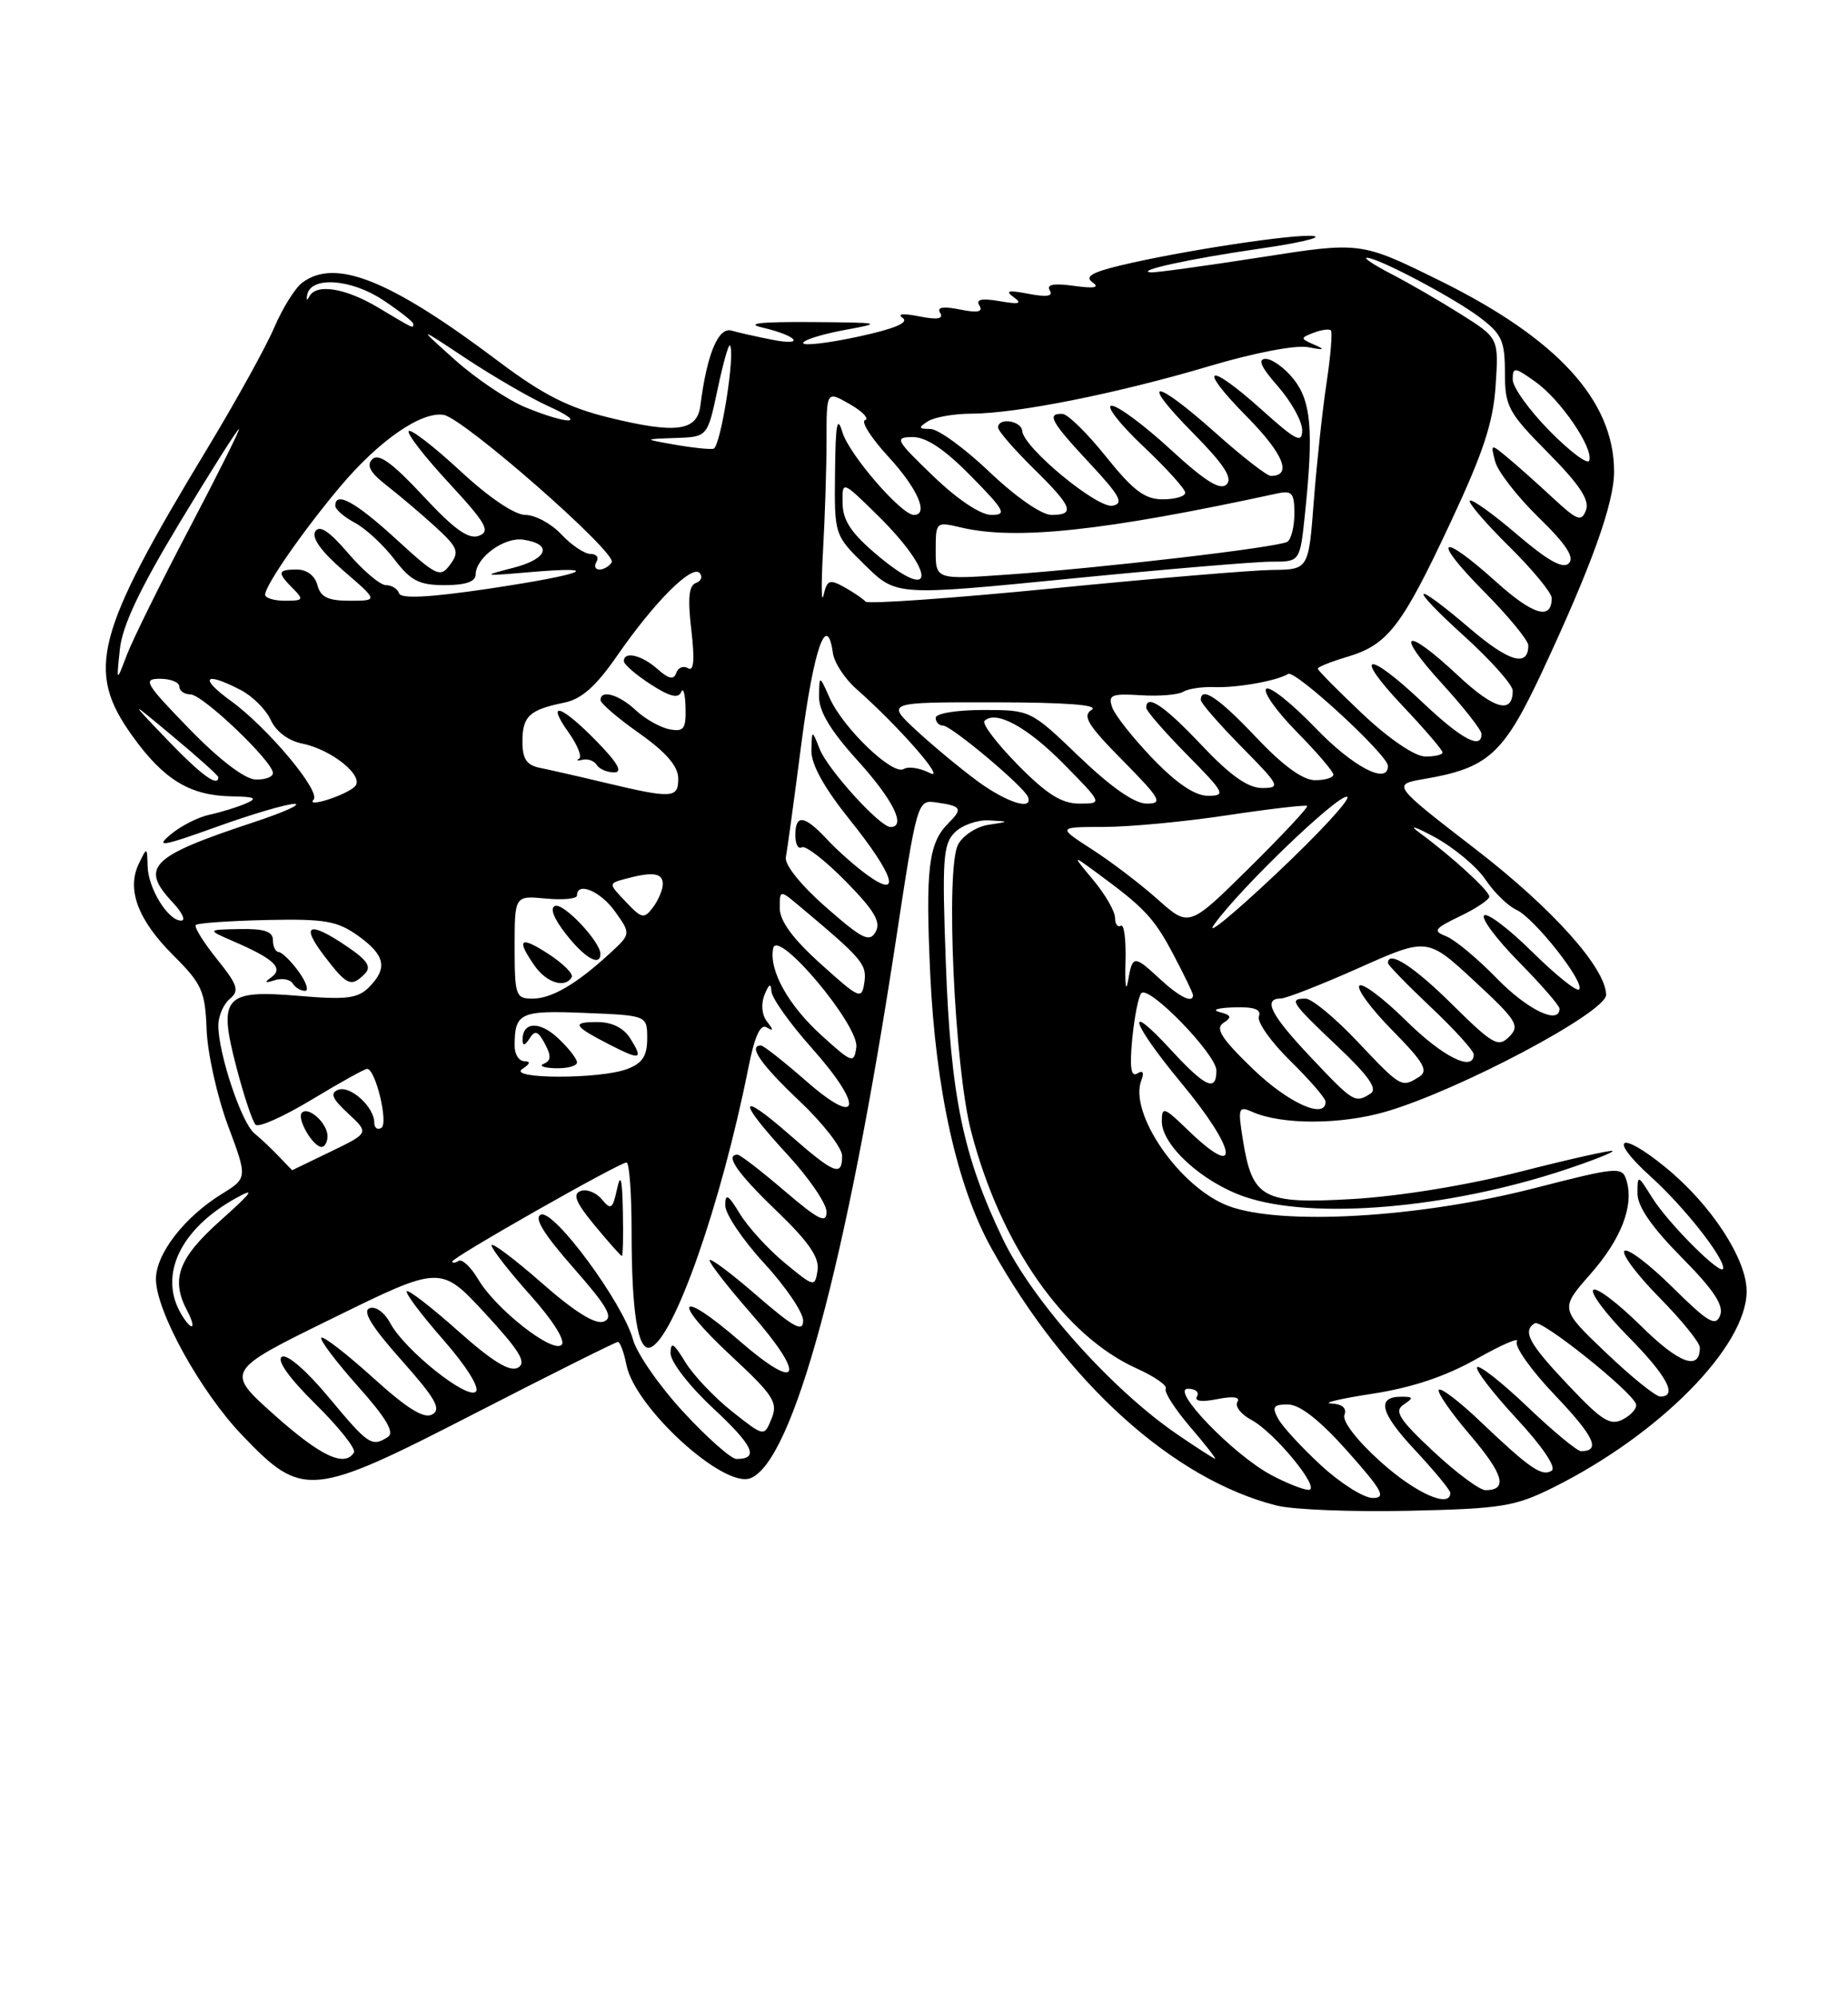 <?xml version="1.0" encoding="UTF-8" standalone="no"?>
<!DOCTYPE svg PUBLIC "-//W3C//DTD SVG 1.1//EN" "http://www.w3.org/Graphics/SVG/1.1/DTD/svg11.dtd" >
<svg xmlns="http://www.w3.org/2000/svg" xmlns:xlink="http://www.w3.org/1999/xlink" version="1.1" viewBox="0 0 237 256">
 <g >
 <path fill="currentColor"
d=" M 199.13 190.69 C 212.83 183.89 224.00 172.57 224.00 165.50 C 224.00 161.36 219.44 154.39 213.62 149.64 C 207.71 144.81 206.12 145.76 211.68 150.79 C 215.91 154.61 221.00 161.03 221.00 162.54 C 221.00 163.84 214.01 156.90 211.88 153.50 C 210.03 150.54 210.01 150.53 210.00 152.97 C 210.00 154.64 211.84 157.30 215.64 161.14 C 219.77 165.31 221.10 167.31 220.60 168.60 C 220.03 170.08 219.07 169.51 214.49 164.99 C 211.50 162.03 208.73 159.94 208.33 160.33 C 207.94 160.73 209.95 163.41 212.81 166.31 C 215.66 169.20 218.00 172.08 218.00 172.72 C 218.00 175.76 215.34 174.78 210.43 169.93 C 207.47 167.01 204.73 164.94 204.33 165.33 C 203.94 165.73 205.95 168.41 208.81 171.31 C 213.79 176.35 215.21 179.00 212.93 179.00 C 212.33 179.00 209.20 176.47 205.95 173.37 C 200.05 167.75 200.05 167.75 203.96 163.31 C 207.96 158.77 209.60 154.46 208.57 151.23 C 208.03 149.51 207.37 149.57 196.75 152.30 C 181.94 156.10 164.22 157.12 157.49 154.55 C 151.29 152.18 144.75 142.71 146.37 138.47 C 146.76 137.45 146.57 137.14 145.85 137.59 C 145.04 138.09 144.86 136.81 145.21 133.12 C 145.49 130.28 146.01 127.66 146.38 127.29 C 147.39 126.28 156.00 135.16 156.00 137.21 C 156.00 140.01 154.59 139.36 150.13 134.52 C 144.09 127.97 145.09 131.08 151.50 138.81 C 158.68 147.45 159.22 151.51 152.30 144.80 C 149.28 141.88 149.00 141.79 149.00 143.73 C 149.00 146.80 154.22 151.55 159.65 153.40 C 168.42 156.38 185.74 154.91 200.80 149.90 C 204.28 148.74 206.99 147.67 206.81 147.52 C 206.64 147.37 201.32 148.56 195.00 150.17 C 188.12 151.93 179.48 153.33 173.50 153.68 C 161.91 154.35 160.61 153.64 159.39 146.06 C 158.74 141.99 158.83 141.73 160.60 142.51 C 164.35 144.18 171.90 144.17 177.68 142.50 C 187.09 139.77 206.02 129.74 205.98 127.50 C 205.92 124.06 199.14 116.49 189.34 108.92 C 178.50 100.56 178.50 100.56 182.67 99.84 C 190.87 98.44 192.82 96.67 197.74 86.17 C 204.10 72.58 207.00 64.52 207.00 60.45 C 207.00 51.35 199.76 43.43 184.65 35.97 C 174.50 30.97 174.50 30.97 161.61 32.99 C 154.52 34.09 148.22 34.96 147.61 34.91 C 145.42 34.73 152.66 33.15 161.50 31.88 C 166.45 31.17 169.60 30.44 168.50 30.26 C 166.31 29.90 151.38 32.17 143.62 34.04 C 139.99 34.92 139.09 35.47 140.12 36.19 C 141.07 36.87 140.34 37.00 137.73 36.64 C 135.14 36.28 134.17 36.46 134.63 37.22 C 135.10 37.97 134.26 38.11 131.91 37.66 C 129.32 37.16 128.86 37.26 130.00 38.09 C 131.15 38.92 130.73 39.04 128.20 38.60 C 125.87 38.20 125.11 38.37 125.61 39.17 C 126.11 39.98 125.38 40.13 123.11 39.67 C 120.91 39.23 120.11 39.37 120.58 40.12 C 121.04 40.87 120.20 41.01 117.88 40.55 C 115.82 40.14 115.00 40.22 115.77 40.76 C 116.62 41.35 114.71 42.15 110.02 43.16 C 106.16 43.99 103.00 44.35 103.00 43.97 C 103.00 43.59 105.36 42.85 108.25 42.31 C 113.31 41.38 113.16 41.35 104.00 41.28 C 97.45 41.24 95.52 41.46 97.80 41.99 C 102.31 43.05 103.36 44.40 99.00 43.54 C 97.08 43.16 94.74 42.64 93.80 42.37 C 92.11 41.90 90.65 45.42 89.82 52.00 C 89.40 55.28 86.68 55.63 78.05 53.51 C 72.87 52.24 69.61 50.58 63.99 46.36 C 50.02 35.84 42.98 33.03 38.74 36.25 C 37.83 36.94 36.22 39.52 35.16 42.00 C 34.10 44.48 30.24 51.45 26.58 57.50 C 12.17 81.31 10.96 85.96 16.99 94.35 C 21.02 99.95 24.35 101.97 29.70 102.07 C 32.74 102.12 33.10 102.31 31.50 103.00 C 30.40 103.47 28.32 104.11 26.88 104.42 C 25.43 104.72 23.18 105.87 21.88 106.96 C 19.87 108.64 20.79 108.49 27.78 105.98 C 32.33 104.34 36.83 103.02 37.78 103.04 C 38.73 103.07 36.35 104.13 32.50 105.40 C 19.26 109.78 17.90 111.13 22.17 115.69 C 23.37 116.96 23.85 118.00 23.23 118.00 C 21.55 118.00 19.01 113.89 18.93 111.03 C 18.87 108.53 18.85 108.53 17.81 110.69 C 16.21 113.99 17.68 117.92 22.21 122.43 C 25.91 126.12 26.31 127.02 26.50 132.00 C 26.62 135.03 27.85 140.54 29.23 144.25 C 31.75 150.99 31.75 150.99 28.42 153.05 C 23.64 156.00 20.00 160.71 20.00 163.94 C 20.00 168.05 25.71 178.38 31.07 183.97 C 38.82 192.06 39.88 191.96 60.96 181.13 C 70.73 176.11 78.96 172.00 79.24 172.00 C 79.52 172.00 80.02 173.33 80.34 174.96 C 81.43 180.42 92.79 190.79 96.23 189.47 C 101.71 187.36 108.56 162.05 114.90 120.50 C 117.62 102.63 117.66 102.50 120.07 102.85 C 123.33 103.31 123.51 103.63 121.62 105.52 C 119.07 108.07 118.68 111.35 119.30 124.87 C 119.99 139.70 122.75 152.10 127.15 160.00 C 136.75 177.24 150.49 189.64 163.73 192.97 C 165.81 193.50 173.41 193.80 180.63 193.64 C 192.53 193.38 194.26 193.10 199.13 190.69 Z  M 169.41 187.81 C 166.91 185.51 164.43 182.81 163.90 181.81 C 163.09 180.31 163.32 180.00 165.21 180.02 C 166.73 180.04 169.29 182.06 172.82 186.02 C 177.30 191.06 177.81 192.00 176.05 192.00 C 174.90 192.00 171.91 190.12 169.41 187.81 Z  M 177.06 187.36 C 174.05 184.66 172.11 182.15 172.42 181.36 C 172.75 180.48 172.15 179.96 170.72 179.89 C 169.50 179.84 171.88 179.27 176.00 178.64 C 181.08 177.86 185.39 176.42 189.35 174.18 C 192.57 172.36 194.90 171.35 194.54 171.94 C 194.17 172.53 196.37 175.64 199.43 178.84 C 204.47 184.13 205.34 186.00 202.76 186.00 C 202.26 186.00 199.18 183.45 195.92 180.34 C 192.66 177.23 189.74 174.93 189.44 175.23 C 189.14 175.53 191.41 178.49 194.48 181.81 C 197.85 185.44 199.64 188.11 198.99 188.51 C 197.73 189.29 196.18 188.22 189.77 182.12 C 187.17 179.64 184.82 177.85 184.53 178.13 C 184.25 178.41 186.04 181.01 188.52 183.91 C 192.85 188.98 193.41 191.00 190.51 191.00 C 189.76 191.00 186.75 188.76 183.82 186.03 C 179.44 181.93 178.76 180.87 180.00 180.04 C 181.30 179.17 181.27 179.03 179.81 179.02 C 176.47 178.99 176.97 181.05 181.45 185.84 C 183.95 188.52 186.00 191.00 186.00 191.35 C 186.00 193.38 181.53 191.39 177.06 187.36 Z  M 163.00 189.04 C 158.14 186.43 150.00 178.00 152.35 178.00 C 153.32 178.00 153.84 178.44 153.51 178.98 C 153.13 179.60 154.10 179.73 156.11 179.33 C 158.15 178.92 159.09 179.05 158.69 179.69 C 158.35 180.25 159.15 181.28 160.48 181.99 C 163.51 183.61 169.56 191.02 167.80 190.96 C 167.08 190.93 164.93 190.07 163.00 189.04 Z  M 35.19 181.36 C 28.87 175.72 28.87 175.72 42.69 168.95 C 56.50 162.17 56.50 162.17 62.20 168.32 C 66.68 173.18 67.58 174.66 66.42 175.30 C 65.39 175.88 63.15 174.51 58.77 170.61 C 55.36 167.57 52.39 165.28 52.17 165.50 C 51.94 165.73 54.04 168.52 56.83 171.70 C 59.77 175.05 61.54 177.86 61.03 178.37 C 59.94 179.46 51.89 173.03 50.06 169.61 C 49.31 168.21 48.16 167.38 47.39 167.68 C 46.44 168.05 47.69 170.08 51.48 174.33 C 55.85 179.24 56.64 180.62 55.44 181.29 C 54.37 181.89 52.23 180.56 47.81 176.56 C 44.43 173.51 41.46 171.21 41.21 171.46 C 40.96 171.70 43.06 174.49 45.87 177.65 C 49.53 181.74 50.63 183.61 49.75 184.18 C 47.67 185.50 47.25 185.21 42.17 179.11 C 39.31 175.67 36.80 173.50 36.15 173.91 C 35.45 174.34 37.07 176.62 40.47 179.97 C 43.46 182.92 45.68 185.71 45.39 186.17 C 44.20 188.10 41.12 186.65 35.19 181.36 Z  M 87.65 180.99 C 84.59 177.69 81.68 173.50 81.18 171.69 C 79.88 166.98 71.08 155.03 69.38 155.68 C 68.43 156.05 69.68 158.11 73.53 162.49 C 77.95 167.52 78.72 168.89 77.43 169.39 C 76.35 169.80 73.68 168.14 69.41 164.38 C 65.88 161.29 63.02 159.15 63.04 159.63 C 63.07 160.11 65.30 162.97 68.00 165.99 C 70.90 169.22 72.55 171.85 72.03 172.37 C 70.88 173.52 63.59 167.80 61.33 163.98 C 60.40 162.40 59.27 161.34 58.82 161.61 C 58.37 161.89 58.00 161.92 58.00 161.69 C 58.00 161.17 79.43 149.00 80.35 149.00 C 80.71 149.00 81.00 152.99 81.00 157.88 C 81.00 168.20 81.81 173.23 83.38 172.71 C 86.40 171.71 92.50 154.32 96.00 136.74 C 96.79 132.79 97.52 131.20 98.32 131.68 C 99.21 132.21 99.22 132.03 98.37 130.94 C 97.70 130.08 97.57 128.70 98.05 127.50 C 98.62 126.10 98.88 125.97 98.93 127.05 C 98.97 127.90 101.28 131.16 104.07 134.29 C 110.85 141.89 110.36 144.68 103.34 138.52 C 100.50 136.04 97.91 134.00 97.59 134.00 C 95.89 134.00 97.57 136.43 102.50 141.09 C 105.53 143.95 108.00 147.12 108.00 148.15 C 108.00 150.88 107.02 150.48 101.23 145.42 C 94.61 139.63 94.49 140.95 101.00 148.00 C 103.75 150.98 106.00 154.27 106.00 155.33 C 106.00 156.88 104.98 156.37 100.59 152.62 C 97.62 150.08 94.92 148.00 94.59 148.00 C 92.91 148.00 94.56 150.37 99.60 155.21 C 103.72 159.17 105.10 161.18 104.85 162.82 C 104.51 165.01 104.42 164.99 100.63 161.86 C 98.50 160.10 95.92 157.27 94.89 155.58 C 93.37 153.09 93.01 152.88 93.01 154.50 C 93.01 155.60 95.26 158.94 98.01 161.92 C 100.75 164.90 103.00 168.21 103.00 169.27 C 103.00 170.81 101.80 170.16 97.00 166.00 C 93.70 163.14 91.00 161.13 91.00 161.54 C 91.00 161.95 93.41 165.03 96.35 168.39 C 103.47 176.53 102.60 178.59 94.87 171.89 C 86.91 164.99 85.98 166.55 93.76 173.78 C 99.21 178.85 99.80 179.76 98.95 181.83 C 98.00 184.17 98.00 184.17 93.87 180.90 C 91.60 179.10 88.90 176.25 87.88 174.57 C 86.39 172.13 86.01 171.90 86.00 173.46 C 86.00 174.56 88.43 177.69 91.50 180.54 C 96.64 185.33 97.40 187.00 94.44 187.00 C 93.77 187.00 90.71 184.30 87.65 180.99 Z  M 79.88 155.25 C 79.80 151.05 79.59 150.28 79.13 152.41 C 78.57 154.98 78.35 155.13 77.18 153.72 C 76.45 152.84 75.22 152.36 74.45 152.66 C 73.40 153.06 73.85 154.15 76.28 157.08 C 78.05 159.22 79.61 160.97 79.75 160.98 C 79.89 160.99 79.95 158.41 79.88 155.25 Z  M 151.00 183.86 C 142.59 178.12 132.45 166.78 128.63 158.84 C 123.51 148.19 121.93 140.57 121.30 123.45 C 120.81 110.15 120.94 108.20 122.44 106.70 C 123.38 105.76 125.35 105.07 126.82 105.15 C 129.50 105.30 129.50 105.30 126.75 105.72 C 125.24 105.95 123.49 107.08 122.87 108.25 C 121.24 111.28 122.40 136.79 124.54 145.00 C 128.33 159.59 136.44 171.19 145.78 175.40 C 148.07 176.43 149.75 177.60 149.50 178.00 C 149.26 178.39 150.66 180.58 152.61 182.86 C 154.56 185.13 156.01 186.99 155.83 186.97 C 155.65 186.95 153.47 185.55 151.00 183.86 Z  M 201.12 177.53 C 196.05 172.18 195.21 170.61 196.84 169.60 C 197.69 169.07 209.24 178.30 209.81 179.96 C 209.98 180.46 209.25 181.33 208.18 181.90 C 206.52 182.79 205.48 182.14 201.12 177.53 Z  M 23.04 168.07 C 20.44 163.21 23.27 157.47 30.15 153.63 C 32.84 152.13 32.46 152.69 28.25 156.46 C 22.83 161.30 21.86 163.99 24.04 168.07 C 24.60 169.13 24.85 170.00 24.57 170.00 C 24.30 170.00 23.60 169.13 23.04 168.07 Z  M 35.79 148.25 C 34.88 147.29 33.45 145.94 32.61 145.25 C 30.96 143.89 28.00 135.03 28.00 131.44 C 28.00 130.23 28.66 128.70 29.47 128.03 C 30.73 126.98 30.50 126.26 27.80 122.90 C 26.08 120.76 24.87 118.80 25.11 118.56 C 25.35 118.31 29.44 118.03 34.18 117.92 C 41.66 117.76 43.23 118.03 45.91 119.93 C 49.41 122.43 49.76 124.10 47.30 126.56 C 45.88 127.97 44.39 128.16 38.40 127.65 C 28.72 126.83 27.94 127.72 30.33 136.83 C 31.28 140.48 32.39 143.78 32.78 144.16 C 33.18 144.55 36.42 143.09 40.00 140.93 C 43.58 138.77 46.76 137.00 47.08 137.00 C 48.16 137.00 49.84 143.98 48.91 144.56 C 48.41 144.87 48.00 144.56 48.00 143.89 C 48.00 141.89 44.93 139.09 43.38 139.68 C 42.29 140.10 42.59 140.82 44.65 142.72 C 47.34 145.22 47.34 145.22 42.42 147.60 C 39.71 148.91 37.49 149.99 37.47 149.99 C 37.46 150.00 36.70 149.21 35.79 148.25 Z  M 42.00 145.62 C 42.00 143.98 39.57 141.76 38.72 142.62 C 38.01 143.32 40.13 147.00 41.24 147.00 C 41.66 147.00 42.00 146.38 42.00 145.62 Z  M 38.30 124.53 C 37.31 123.17 36.16 122.05 35.75 122.03 C 35.34 122.01 35.00 121.33 35.00 120.50 C 35.00 119.39 33.90 119.02 30.75 119.08 C 26.50 119.16 26.50 119.16 30.00 120.68 C 35.16 122.91 36.40 124.10 34.80 125.26 C 33.85 125.94 33.96 126.04 35.22 125.64 C 36.16 125.34 37.20 125.52 37.53 126.04 C 37.85 126.57 38.56 127.00 39.11 127.00 C 39.65 127.00 39.28 125.89 38.30 124.53 Z  M 46.77 124.83 C 47.67 123.93 47.15 123.11 44.53 121.33 C 39.63 118.00 38.48 118.45 41.57 122.50 C 44.49 126.33 45.03 126.57 46.77 124.83 Z  M 160.68 137.01 C 156.64 133.11 155.81 131.81 156.90 131.11 C 158.02 130.38 157.92 130.11 156.40 129.72 C 155.35 129.45 156.17 129.18 158.22 129.12 C 160.85 129.03 161.79 129.37 161.45 130.27 C 161.18 130.97 162.99 133.54 165.48 135.98 C 167.97 138.42 170.00 140.77 170.00 141.21 C 170.00 143.54 165.21 141.38 160.68 137.01 Z  M 168.15 135.56 C 162.99 130.11 161.91 128.01 164.25 127.98 C 164.94 127.98 169.45 126.21 174.28 124.06 C 183.05 120.15 183.05 120.15 189.08 125.74 C 194.54 130.79 194.96 131.47 193.55 132.88 C 192.14 134.29 191.45 133.89 186.22 128.72 C 181.30 123.85 178.00 121.73 178.00 123.44 C 178.00 123.69 180.47 126.23 183.50 129.09 C 186.53 131.95 189.00 134.67 189.00 135.15 C 189.00 137.45 185.03 135.47 180.31 130.81 C 177.41 127.95 174.73 125.94 174.34 126.33 C 173.94 126.72 175.84 129.30 178.56 132.06 C 182.61 136.17 183.23 137.25 182.00 138.02 C 179.74 139.45 179.68 139.41 174.09 133.50 C 171.23 130.47 168.24 128.00 167.44 128.00 C 165.25 128.00 165.57 128.48 171.53 134.12 C 175.51 137.88 176.70 139.57 175.78 140.16 C 173.78 141.43 173.59 141.32 168.15 135.56 Z  M 67.00 137.00 C 68.00 136.35 68.08 136.03 67.25 136.02 C 66.56 136.01 66.00 135.14 66.00 134.08 C 66.00 129.80 66.67 129.49 75.01 129.83 C 83.00 130.15 83.00 130.15 83.00 133.10 C 83.00 135.35 82.39 136.28 80.43 137.02 C 76.97 138.34 64.96 138.32 67.00 137.00 Z  M 74.00 136.17 C 74.00 135.72 72.91 134.32 71.57 133.07 C 69.20 130.83 66.98 130.95 67.02 133.31 C 67.03 134.09 67.33 134.02 67.91 133.11 C 68.61 132.00 69.00 132.13 69.88 133.78 C 70.71 135.33 70.68 135.96 69.74 136.34 C 69.06 136.62 69.74 136.88 71.25 136.92 C 72.76 136.96 74.00 136.63 74.00 136.17 Z  M 80.83 133.10 C 79.98 131.74 78.48 131.00 76.59 131.00 C 73.24 131.00 73.51 131.49 78.17 133.89 C 82.17 135.94 82.54 135.83 80.83 133.10 Z  M 105.37 132.72 C 101.08 128.84 98.58 124.33 99.16 121.54 C 99.71 118.93 110.22 131.46 109.82 134.24 C 109.52 136.35 109.29 136.27 105.37 132.72 Z  M 191.96 125.40 C 189.51 122.88 186.60 120.46 185.50 120.02 C 183.72 119.32 183.91 119.04 187.25 117.43 C 189.31 116.44 191.00 115.31 191.00 114.92 C 191.00 114.17 186.16 109.75 181.98 106.68 C 180.61 105.68 181.53 105.96 184.00 107.30 C 186.47 108.65 189.40 111.09 190.50 112.73 C 191.60 114.38 193.39 116.12 194.47 116.61 C 196.77 117.65 203.34 125.99 202.51 126.82 C 202.20 127.13 199.50 124.96 196.50 122.00 C 193.50 119.04 190.73 116.94 190.33 117.33 C 189.94 117.73 191.95 120.41 194.81 123.31 C 197.66 126.20 200.00 128.89 200.00 129.28 C 200.00 131.42 195.86 129.42 191.96 125.40 Z  M 66.00 121.39 C 66.00 114.79 66.00 114.79 70.00 115.17 C 72.20 115.38 74.00 115.20 74.00 114.78 C 74.00 112.95 77.03 114.23 78.89 116.85 C 80.92 119.70 80.92 119.70 78.21 122.20 C 73.94 126.13 70.74 128.00 68.28 128.00 C 66.14 128.00 66.00 127.60 66.00 121.39 Z  M 73.32 125.25 C 73.56 124.84 72.24 123.51 70.38 122.30 C 66.69 119.89 66.15 120.34 68.56 123.78 C 70.09 125.97 72.47 126.71 73.32 125.25 Z  M 77.00 122.25 C 76.98 120.69 72.31 115.73 71.20 116.11 C 70.48 116.35 71.00 117.71 72.60 119.75 C 74.99 122.80 77.01 123.95 77.00 122.25 Z  M 105.25 123.54 C 101.69 120.34 100.00 118.04 100.00 116.41 C 100.00 114.01 100.00 114.01 102.67 116.26 C 110.62 122.92 111.19 123.60 110.85 125.92 C 110.52 128.16 110.26 128.06 105.25 123.54 Z  M 144.34 123.34 C 144.43 120.51 144.16 118.40 143.75 118.65 C 143.34 118.91 143.00 118.45 143.00 117.64 C 143.00 116.82 141.76 114.67 140.25 112.85 C 137.50 109.55 137.50 109.55 140.50 111.75 C 146.77 116.34 147.99 117.63 150.46 122.30 C 151.86 124.94 153.00 127.31 153.00 127.55 C 153.00 128.65 151.27 127.80 148.78 125.50 C 145.41 122.38 145.24 122.39 144.66 125.75 C 144.40 127.26 144.26 126.18 144.34 123.34 Z  M 105.93 116.28 C 102.76 113.51 100.60 110.83 100.78 109.90 C 100.95 109.02 101.86 102.40 102.79 95.18 C 104.37 83.09 106.05 78.30 106.82 83.72 C 106.99 84.93 108.34 87.00 109.82 88.30 C 115.30 93.13 121.52 100.25 119.23 99.07 C 117.98 98.43 116.48 98.20 115.89 98.57 C 114.50 99.43 108.14 93.34 106.42 89.50 C 105.08 86.50 105.08 86.50 105.04 89.24 C 105.01 91.16 106.50 93.64 110.00 97.50 C 114.55 102.52 116.27 106.00 114.20 106.00 C 112.85 106.00 106.16 98.64 105.12 96.00 C 104.13 93.50 104.13 93.50 104.06 96.18 C 104.02 97.97 105.68 100.96 109.00 105.10 C 114.67 112.16 115.68 115.34 111.25 112.17 C 109.74 111.08 107.41 109.03 106.08 107.60 C 103.15 104.46 102.00 104.31 102.00 107.06 C 102.00 108.19 102.37 108.89 102.83 108.60 C 103.29 108.32 105.81 110.27 108.44 112.94 C 112.12 116.68 113.01 118.16 112.30 119.43 C 111.52 120.83 110.60 120.38 105.93 116.28 Z  M 155.71 118.50 C 159.01 113.87 171.67 101.72 172.77 102.13 C 173.30 102.33 169.21 106.78 163.66 112.00 C 158.12 117.22 154.54 120.15 155.71 118.50 Z  M 148.50 115.30 C 146.30 113.34 142.50 110.44 140.05 108.87 C 135.61 106.00 135.61 106.00 141.55 105.99 C 144.82 105.99 151.96 105.32 157.42 104.49 C 162.87 103.67 167.47 103.14 167.64 103.30 C 167.80 103.47 164.47 107.04 160.22 111.23 C 152.50 118.86 152.50 118.86 148.50 115.30 Z  M 80.26 115.59 C 78.01 113.23 78.01 113.23 80.26 112.63 C 83.72 111.70 85.00 111.88 85.00 113.31 C 85.00 114.03 84.44 115.37 83.75 116.29 C 82.60 117.81 82.31 117.76 80.26 115.59 Z  M 40.21 102.50 C 41.20 101.46 34.34 93.27 29.60 89.83 C 25.48 86.84 26.21 86.02 30.85 88.43 C 32.37 89.21 34.11 90.94 34.72 92.28 C 35.39 93.75 36.98 94.95 38.73 95.30 C 42.56 96.06 46.83 99.54 45.50 100.82 C 44.31 101.96 39.18 103.59 40.21 102.50 Z  M 125.40 100.15 C 123.26 98.58 119.72 95.65 117.55 93.65 C 113.61 90.00 113.61 90.00 127.55 90.02 C 136.74 90.03 140.99 90.35 140.00 90.98 C 138.77 91.75 139.50 92.94 143.97 97.46 C 148.87 102.43 149.19 103.00 147.05 103.00 C 145.50 103.00 142.49 100.90 138.42 97.00 C 132.18 91.01 132.16 91.00 126.09 91.00 C 122.70 91.00 120.00 91.44 120.00 92.00 C 120.00 92.55 120.42 93.00 120.94 93.00 C 122.00 93.00 131.32 100.82 131.83 102.14 C 132.53 103.94 129.15 102.89 125.40 100.15 Z  M 130.52 98.02 C 127.83 95.29 125.91 92.76 126.26 92.40 C 127.70 90.97 131.77 93.19 136.46 97.96 C 141.42 103.00 141.42 103.00 138.42 103.00 C 136.15 103.00 134.24 101.80 130.52 98.02 Z  M 77.50 100.30 C 74.20 99.51 70.49 98.67 69.25 98.42 C 67.53 98.07 67.00 97.27 67.00 95.04 C 67.00 91.80 67.89 90.97 72.37 90.06 C 74.58 89.61 76.43 87.97 79.15 84.04 C 83.90 77.18 88.71 72.36 89.72 73.44 C 90.15 73.90 89.94 74.47 89.25 74.72 C 88.34 75.04 88.18 76.70 88.66 80.74 C 89.11 84.59 88.98 86.11 88.24 85.65 C 87.65 85.29 86.97 85.55 86.73 86.24 C 86.41 87.17 85.77 87.04 84.32 85.75 C 82.29 83.95 79.99 83.42 80.01 84.75 C 80.02 85.16 81.56 86.50 83.44 87.71 C 85.86 89.28 87.00 89.57 87.35 88.71 C 87.62 88.05 87.88 88.94 87.92 90.69 C 87.99 93.44 87.70 93.83 85.84 93.47 C 84.66 93.24 82.72 92.14 81.53 91.03 C 79.38 89.01 76.98 88.33 77.02 89.75 C 77.03 90.16 79.27 92.08 82.00 94.00 C 85.41 96.41 86.96 98.20 86.98 99.75 C 87.00 102.34 86.27 102.39 77.50 100.30 Z  M 76.50 95.00 C 71.94 90.33 69.95 89.72 72.94 93.91 C 74.08 95.52 74.67 97.02 74.26 97.25 C 73.84 97.48 74.05 97.54 74.72 97.38 C 75.39 97.22 76.20 97.52 76.53 98.04 C 76.85 98.57 77.86 99.00 78.76 99.00 C 79.91 99.00 79.23 97.79 76.50 95.00 Z  M 147.85 97.25 C 145.34 94.64 142.99 91.68 142.64 90.67 C 142.08 89.07 142.52 88.88 146.29 89.11 C 148.65 89.26 151.10 89.06 151.73 88.67 C 152.36 88.28 154.14 88.01 155.69 88.07 C 158.63 88.18 163.76 87.27 165.20 86.38 C 166.10 85.82 178.00 96.79 178.00 98.17 C 178.00 100.66 173.49 98.29 168.66 93.26 C 165.62 90.11 162.80 87.87 162.38 88.29 C 161.96 88.70 163.73 91.19 166.31 93.81 C 168.89 96.43 171.00 98.89 171.00 99.28 C 171.00 99.68 169.94 100.00 168.65 100.00 C 167.09 100.00 164.53 98.14 161.09 94.50 C 156.31 89.44 154.00 87.89 154.00 89.72 C 154.00 90.11 156.35 92.81 159.22 95.72 C 164.14 100.70 164.29 101.00 161.86 101.00 C 160.04 101.00 157.77 99.39 154.09 95.50 C 149.31 90.44 147.00 88.89 147.00 90.72 C 147.00 91.11 149.35 93.81 152.22 96.72 C 157.07 101.63 157.26 102.00 154.93 102.00 C 153.25 102.00 150.92 100.43 147.85 97.25 Z  M 21.46 94.83 C 16.50 89.65 16.50 89.65 22.25 94.45 C 25.41 97.08 28.00 99.41 28.00 99.62 C 28.00 100.96 25.78 99.33 21.46 94.83 Z  M 24.27 93.41 C 18.61 87.59 18.26 87.00 20.52 87.00 C 21.88 87.00 23.00 87.45 23.00 88.00 C 23.00 88.55 23.64 89.00 24.42 89.00 C 25.98 89.00 35.00 97.60 35.00 99.08 C 35.00 99.59 33.99 99.96 32.75 99.91 C 31.37 99.85 28.08 97.34 24.27 93.41 Z  M 174.75 91.51 C 171.59 88.53 169.00 85.91 169.00 85.70 C 169.00 85.49 170.71 84.80 172.81 84.18 C 178.00 82.62 179.76 80.34 186.01 67.00 C 190.22 58.03 191.50 54.16 191.81 49.42 C 192.21 43.34 192.21 43.34 187.36 40.28 C 184.68 38.59 180.70 36.29 178.50 35.15 C 176.30 34.02 174.85 33.07 175.28 33.04 C 176.60 32.97 186.31 38.08 189.75 40.66 C 192.60 42.81 193.00 43.67 193.00 47.77 C 193.00 52.10 193.41 52.86 198.54 58.04 C 202.58 62.12 203.89 64.11 203.40 65.39 C 202.81 66.93 202.29 66.73 199.12 63.79 C 197.13 61.94 194.52 59.62 193.32 58.63 C 191.18 56.85 191.15 56.86 191.75 59.15 C 192.08 60.43 194.59 63.65 197.31 66.31 C 200.83 69.73 201.96 71.44 201.20 72.20 C 200.44 72.96 198.51 71.88 194.54 68.49 C 191.47 65.86 188.75 63.92 188.50 64.17 C 188.25 64.41 190.51 67.05 193.52 70.02 C 196.54 73.00 199.00 75.98 199.00 76.66 C 199.00 79.54 196.62 78.85 191.87 74.57 C 184.62 68.05 183.48 68.91 190.28 75.78 C 193.43 78.96 196.00 82.08 196.00 82.72 C 196.00 85.55 193.53 84.84 188.55 80.59 C 180.97 74.11 180.41 74.87 187.83 81.58 C 191.22 84.66 194.00 87.78 194.00 88.52 C 194.00 91.58 191.63 90.93 186.99 86.59 C 180.15 80.19 178.75 80.85 184.90 87.58 C 187.70 90.65 190.00 93.57 190.00 94.08 C 190.00 96.13 187.42 94.74 182.41 90.00 C 175.31 83.28 173.40 83.61 179.85 90.44 C 182.68 93.43 185.00 96.13 185.00 96.44 C 185.00 96.75 183.99 96.98 182.75 96.96 C 181.43 96.94 178.11 94.68 174.75 91.51 Z  M 15.37 83.23 C 15.68 80.21 17.93 75.46 23.05 66.98 C 27.03 60.39 30.45 55.00 30.64 55.00 C 30.82 55.00 27.98 60.70 24.32 67.66 C 20.65 74.63 17.04 81.94 16.28 83.91 C 14.92 87.50 14.92 87.50 15.37 83.23 Z  M 105.55 70.60 C 105.80 66.25 106.00 59.86 106.00 56.40 C 106.00 50.09 106.00 50.09 108.98 51.80 C 110.61 52.73 111.50 53.66 110.94 53.85 C 110.38 54.04 111.74 56.16 113.96 58.57 C 117.67 62.60 119.16 66.00 117.20 66.00 C 115.60 66.00 108.89 58.25 108.04 55.41 C 107.37 53.16 107.15 54.32 107.09 60.55 C 107.00 68.59 107.00 68.59 110.98 72.48 C 114.96 76.37 114.96 76.37 137.23 74.17 C 149.48 72.96 161.12 71.98 163.11 71.99 C 166.72 72.00 166.72 72.00 167.36 65.85 C 168.47 55.22 168.16 51.47 165.93 48.63 C 164.79 47.19 163.17 46.00 162.32 46.00 C 161.25 46.00 161.71 47.05 163.90 49.53 C 165.60 51.48 167.00 54.00 167.00 55.13 C 167.00 56.87 166.23 56.49 161.89 52.59 C 154.82 46.24 153.40 46.82 159.90 53.40 C 164.62 58.18 165.76 61.00 162.98 61.00 C 162.48 61.00 159.30 58.53 155.91 55.50 C 147.94 48.39 145.97 48.38 152.99 55.49 C 156.96 59.51 158.12 61.28 157.31 62.09 C 156.50 62.90 154.57 61.70 150.11 57.60 C 146.76 54.52 143.37 52.00 142.57 52.00 C 141.77 52.00 143.57 54.32 146.56 57.15 C 149.55 59.97 152.00 62.67 152.00 63.15 C 152.00 63.62 150.70 64.00 149.11 64.00 C 146.82 64.00 145.33 62.88 141.86 58.55 C 139.46 55.55 136.94 53.07 136.25 53.05 C 134.18 52.97 134.78 54.06 139.75 59.38 C 143.64 63.55 144.17 64.53 142.69 64.82 C 140.74 65.20 131.28 57.39 131.10 55.25 C 130.99 53.91 128.00 53.47 128.00 54.79 C 128.00 55.23 130.03 57.57 132.50 60.00 C 137.55 64.96 137.96 66.00 134.84 66.00 C 133.59 66.00 130.26 63.69 126.91 60.50 C 123.74 57.48 120.33 54.99 119.32 54.98 C 117.78 54.97 117.73 54.82 119.00 54.00 C 119.83 53.47 122.36 53.02 124.64 53.02 C 130.47 52.99 143.26 50.44 155.02 46.95 C 160.82 45.22 166.18 44.19 167.77 44.50 C 169.82 44.90 170.02 44.82 168.57 44.19 C 166.74 43.39 166.73 43.32 168.47 42.65 C 169.47 42.27 170.46 42.13 170.68 42.35 C 170.90 42.57 170.65 45.62 170.12 49.12 C 169.59 52.63 168.86 59.44 168.49 64.25 C 167.82 73.00 167.82 73.00 163.16 73.05 C 160.60 73.08 147.93 74.14 135.00 75.42 C 122.07 76.69 111.28 77.45 111.00 77.11 C 110.72 76.78 109.52 75.95 108.32 75.28 C 106.39 74.21 106.07 74.32 105.62 76.28 C 105.34 77.50 105.31 74.94 105.55 70.60 Z  M 34.00 76.23 C 34.00 75.03 38.88 68.01 43.67 62.32 C 48.61 56.46 54.04 52.70 56.90 53.18 C 59.47 53.61 79.19 70.89 78.45 72.07 C 78.14 72.58 77.43 73.00 76.88 73.00 C 76.33 73.00 76.16 72.55 76.50 72.00 C 76.84 71.45 76.49 71.00 75.73 71.00 C 74.97 71.00 73.29 69.88 72.00 68.50 C 70.71 67.12 68.63 66.00 67.38 66.00 C 66.01 66.00 62.70 63.77 59.03 60.36 C 55.68 57.26 52.70 54.96 52.42 55.25 C 52.13 55.54 54.44 58.52 57.55 61.88 C 62.35 67.07 62.93 68.09 61.43 68.67 C 60.10 69.18 58.28 67.88 54.25 63.55 C 50.33 59.34 48.55 58.05 47.75 58.85 C 46.96 59.64 47.46 60.57 49.58 62.22 C 51.19 63.47 53.99 65.84 55.80 67.49 C 58.73 70.17 58.95 70.71 57.74 72.35 C 56.46 74.09 56.04 73.89 50.80 69.10 C 45.56 64.31 43.00 62.91 43.00 64.83 C 43.00 65.29 44.13 66.27 45.52 67.01 C 46.90 67.75 49.17 69.85 50.57 71.68 C 52.68 74.45 53.75 75.00 57.05 75.00 C 59.69 75.00 61.00 74.55 61.00 73.65 C 61.00 71.49 64.64 68.81 67.09 69.17 C 70.95 69.74 70.26 71.65 65.78 72.79 C 61.74 73.83 61.86 73.86 68.00 73.33 C 77.82 72.49 74.88 73.64 62.51 75.48 C 55.06 76.58 51.42 76.77 51.18 76.05 C 50.99 75.47 50.23 75.00 49.49 75.00 C 48.76 75.00 46.59 73.17 44.68 70.94 C 42.23 68.08 40.97 67.24 40.43 68.12 C 39.93 68.93 41.22 70.71 44.08 73.18 C 48.50 76.99 48.50 76.99 44.87 77.00 C 42.07 77.00 41.11 76.54 40.71 75.00 C 40.40 73.80 39.35 73.00 38.09 73.00 C 35.59 73.00 35.51 73.36 37.57 75.43 C 39.00 76.86 38.91 77.00 36.57 77.00 C 35.16 77.00 34.00 76.65 34.00 76.23 Z  M 112.68 71.30 C 109.22 68.41 108.11 66.79 108.06 64.54 C 108.00 61.58 108.00 61.58 112.50 66.00 C 119.96 73.32 120.11 77.48 112.68 71.30 Z  M 120.00 70.57 C 120.00 66.87 120.03 66.85 123.25 67.61 C 130.32 69.27 141.59 68.06 163.75 63.26 C 165.70 62.83 166.00 63.18 166.00 65.82 C 166.00 67.51 165.59 69.13 165.10 69.44 C 163.95 70.15 141.51 72.78 129.32 73.64 C 120.00 74.30 120.00 74.30 120.00 70.57 Z  M 119.68 61.02 C 114.84 56.37 114.67 56.04 117.04 56.02 C 118.78 56.01 121.13 57.57 124.50 61.00 C 128.87 65.44 129.17 66.00 127.14 66.00 C 125.76 66.00 122.81 64.03 119.68 61.02 Z  M 198.74 55.24 C 196.13 52.60 194.00 49.63 194.00 48.65 C 194.00 47.00 194.23 47.03 196.93 48.95 C 200.15 51.24 204.36 57.41 203.82 59.03 C 203.63 59.60 201.35 57.89 198.74 55.24 Z  M 86.50 56.99 C 82.50 56.28 82.50 56.28 86.61 56.14 C 90.73 56.00 90.73 56.00 92.01 49.98 C 92.71 46.66 93.43 44.09 93.60 44.27 C 94.36 45.03 92.41 57.35 91.50 57.52 C 90.95 57.62 88.70 57.38 86.50 56.99 Z  M 67.37 52.20 C 65.10 51.26 61.05 48.54 58.37 46.15 C 53.50 41.79 53.50 41.79 59.80 45.97 C 63.27 48.26 67.99 51.00 70.30 52.05 C 75.49 54.40 73.05 54.53 67.37 52.20 Z  M 48.50 39.42 C 44.28 36.90 40.51 36.31 39.66 38.02 C 39.38 38.59 39.26 38.48 39.40 37.77 C 39.87 35.39 45.01 35.74 49.09 38.44 C 51.24 39.86 53.00 41.25 53.00 41.51 C 53.00 42.14 53.19 42.22 48.50 39.42 Z "/>
</g>
</svg>